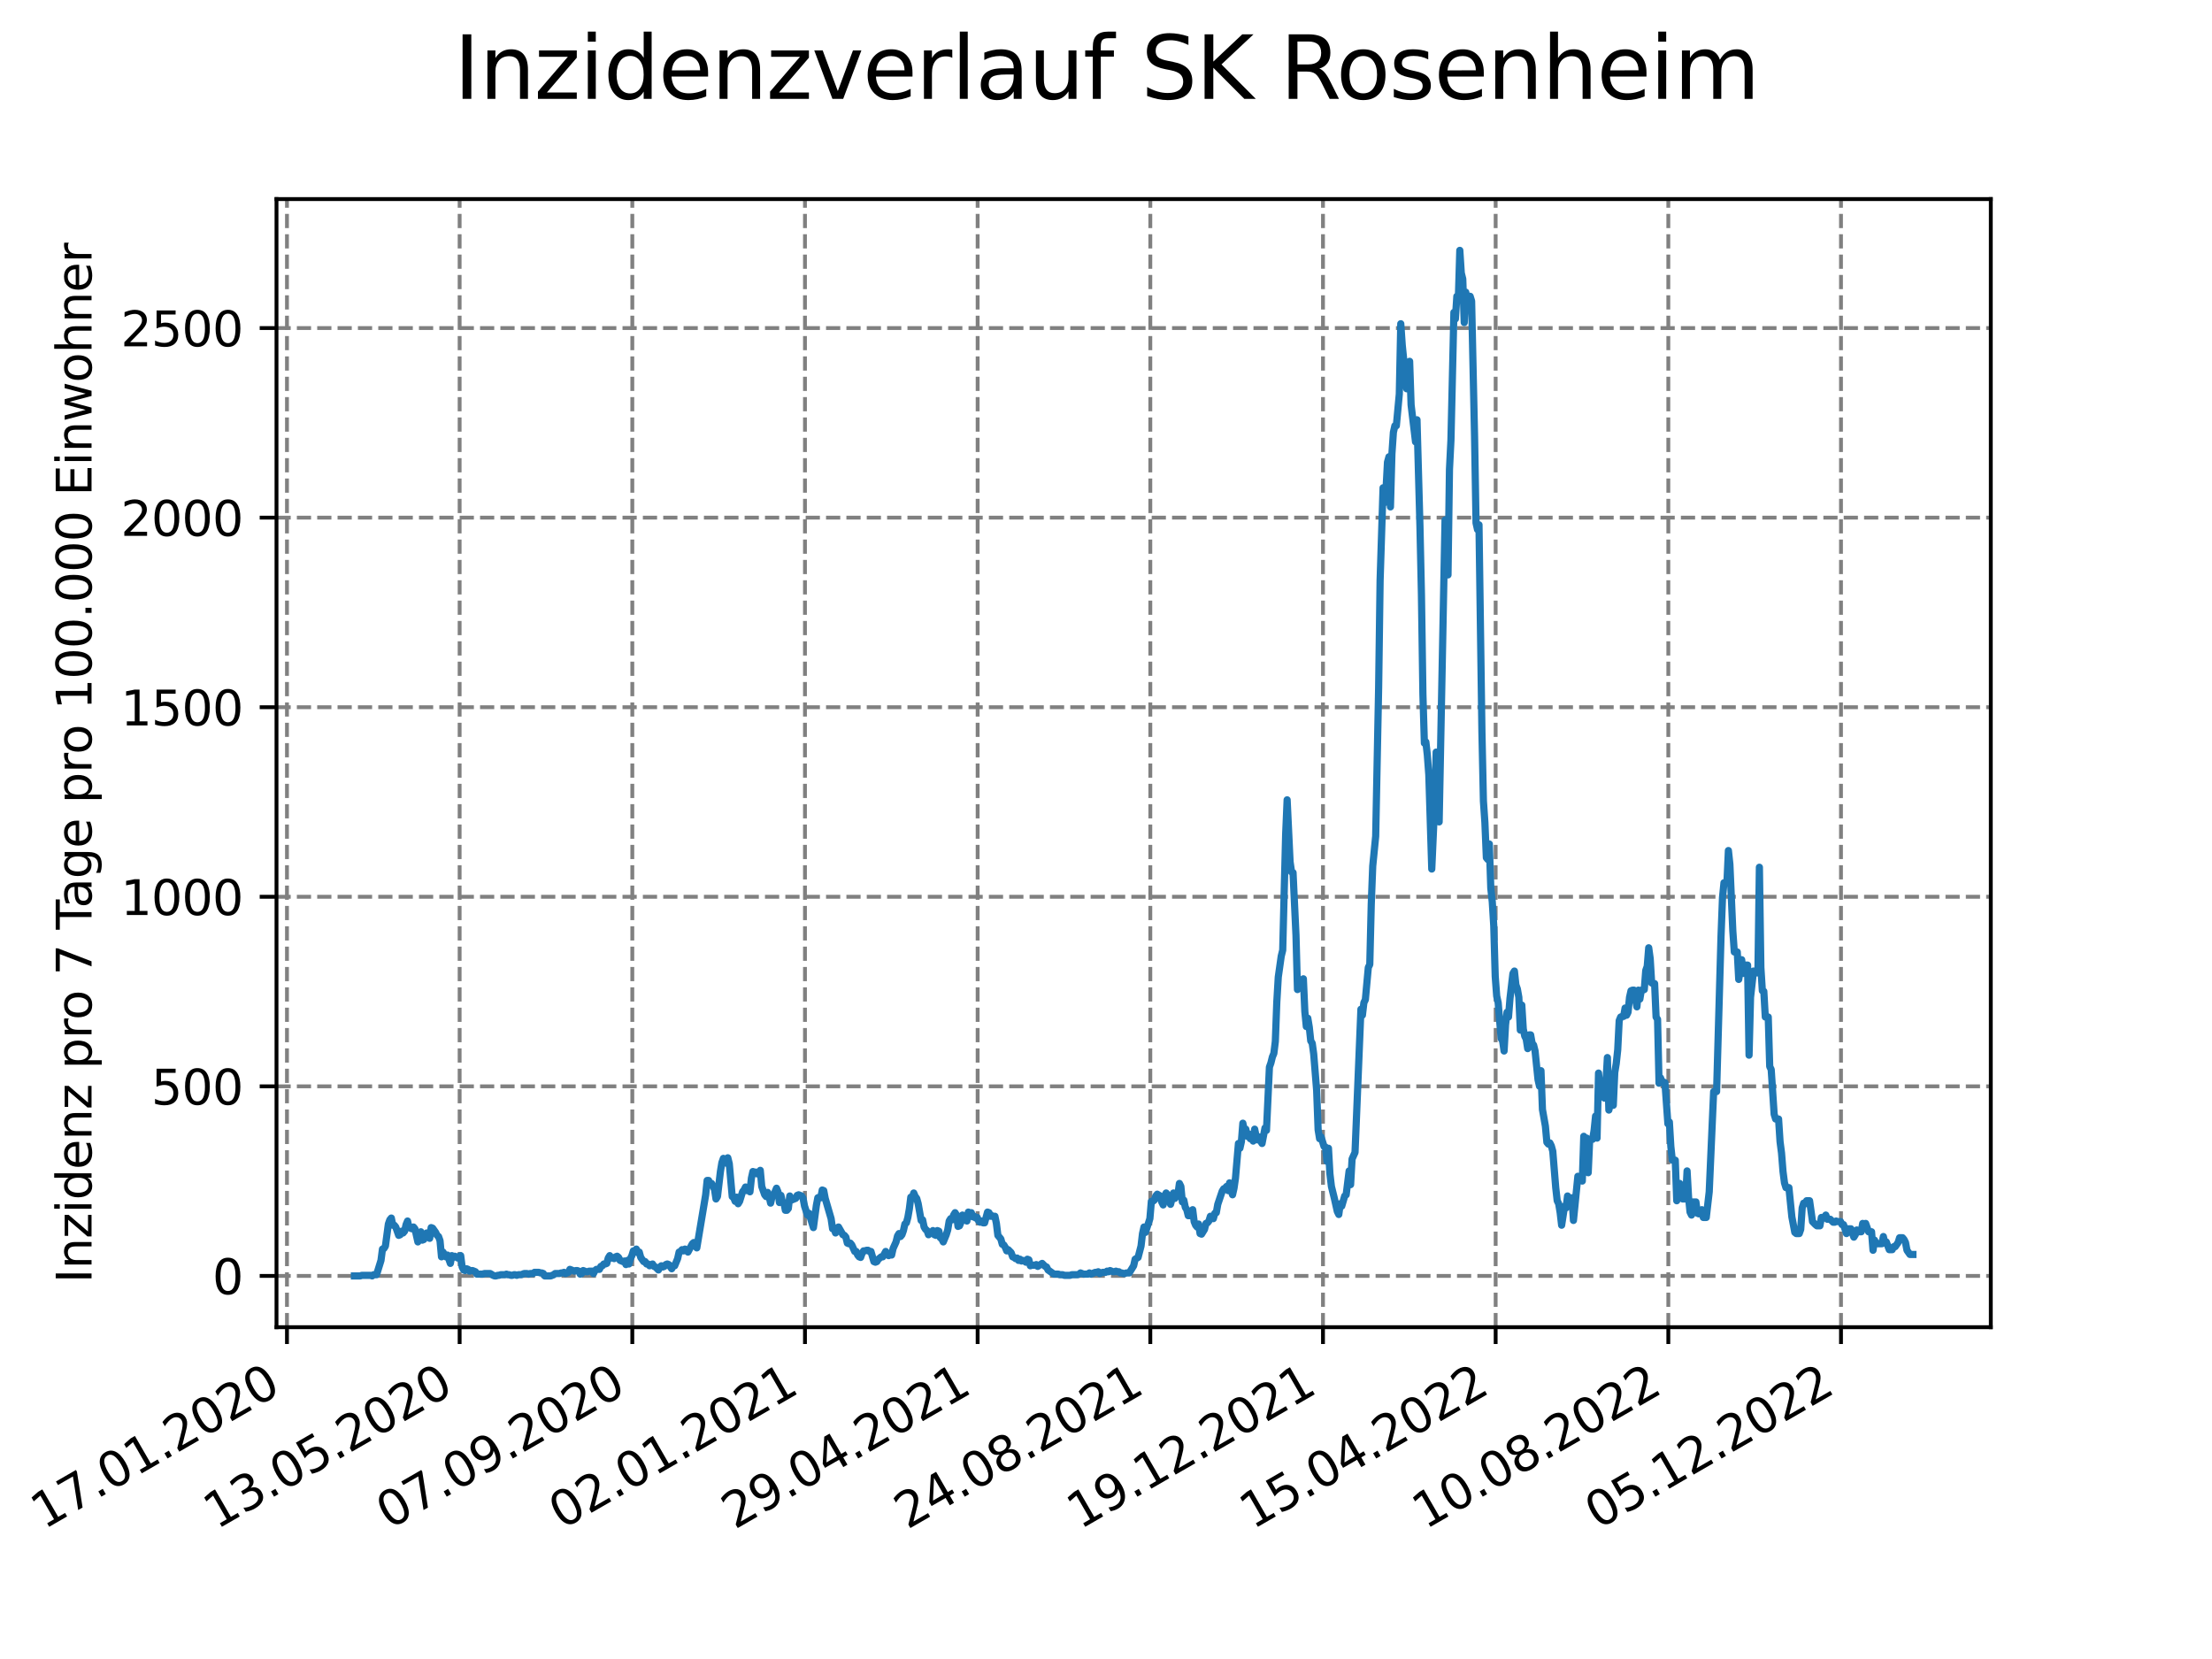 <?xml version="1.0" encoding="utf-8" standalone="no"?>
<!DOCTYPE svg PUBLIC "-//W3C//DTD SVG 1.1//EN"
  "http://www.w3.org/Graphics/SVG/1.1/DTD/svg11.dtd">
<svg xmlns:xlink="http://www.w3.org/1999/xlink" width="460.8pt" height="345.6pt" viewBox="0 0 460.8 345.6" xmlns="http://www.w3.org/2000/svg" version="1.1">
 <defs>
  <style type="text/css">*{stroke-linejoin: round; stroke-linecap: butt}</style>
 </defs>
 <g id="figure_1">
  <g id="patch_1">
   <path d="M 0 345.6 
L 460.8 345.6 
L 460.8 0 
L 0 0 
z
" style="fill: #ffffff"/>
  </g>
  <g id="axes_1">
   <g id="patch_2">
    <path d="M 57.6 276.48 
L 414.72 276.48 
L 414.72 41.472 
L 57.6 41.472 
z
" style="fill: #ffffff"/>
   </g>
   <g id="matplotlib.axis_1">
    <g id="xtick_1">
     <g id="line2d_1">
      <path d="M 59.78 276.48 
L 59.78 41.472 
" clip-path="url(#pe5051ae523)" style="fill: none; stroke-dasharray: 2.96,1.28; stroke-dashoffset: 0; stroke: #808080; stroke-width: 0.8"/>
     </g>
     <g id="line2d_2">
      <defs>
       <path id="m35d990f4e0" d="M 0 0 
L 0 3.5 
" style="stroke: #000000; stroke-width: 0.8"/>
      </defs>
      <g>
       <use xlink:href="#m35d990f4e0" x="59.78" y="276.48" style="stroke: #000000; stroke-width: 0.8"/>
      </g>
     </g>
     <g id="text_1">
      <!-- 17.01.2020 -->
      <g transform="translate(9.155 318.689) rotate(-30) scale(0.1 -0.1)">
       <defs>
        <path id="DejaVuSans-31" d="M 794 531 
L 1825 531 
L 1825 4091 
L 703 3866 
L 703 4441 
L 1819 4666 
L 2450 4666 
L 2450 531 
L 3481 531 
L 3481 0 
L 794 0 
L 794 531 
z
" transform="scale(0.016)"/>
        <path id="DejaVuSans-37" d="M 525 4666 
L 3525 4666 
L 3525 4397 
L 1831 0 
L 1172 0 
L 2766 4134 
L 525 4134 
L 525 4666 
z
" transform="scale(0.016)"/>
        <path id="DejaVuSans-2e" d="M 684 794 
L 1344 794 
L 1344 0 
L 684 0 
L 684 794 
z
" transform="scale(0.016)"/>
        <path id="DejaVuSans-30" d="M 2034 4250 
Q 1547 4250 1301 3770 
Q 1056 3291 1056 2328 
Q 1056 1369 1301 889 
Q 1547 409 2034 409 
Q 2525 409 2770 889 
Q 3016 1369 3016 2328 
Q 3016 3291 2770 3770 
Q 2525 4250 2034 4250 
z
M 2034 4750 
Q 2819 4750 3233 4129 
Q 3647 3509 3647 2328 
Q 3647 1150 3233 529 
Q 2819 -91 2034 -91 
Q 1250 -91 836 529 
Q 422 1150 422 2328 
Q 422 3509 836 4129 
Q 1250 4750 2034 4750 
z
" transform="scale(0.016)"/>
        <path id="DejaVuSans-32" d="M 1228 531 
L 3431 531 
L 3431 0 
L 469 0 
L 469 531 
Q 828 903 1448 1529 
Q 2069 2156 2228 2338 
Q 2531 2678 2651 2914 
Q 2772 3150 2772 3378 
Q 2772 3750 2511 3984 
Q 2250 4219 1831 4219 
Q 1534 4219 1204 4116 
Q 875 4013 500 3803 
L 500 4441 
Q 881 4594 1212 4672 
Q 1544 4750 1819 4750 
Q 2544 4750 2975 4387 
Q 3406 4025 3406 3419 
Q 3406 3131 3298 2873 
Q 3191 2616 2906 2266 
Q 2828 2175 2409 1742 
Q 1991 1309 1228 531 
z
" transform="scale(0.016)"/>
       </defs>
       <use xlink:href="#DejaVuSans-31"/>
       <use xlink:href="#DejaVuSans-37" x="63.623"/>
       <use xlink:href="#DejaVuSans-2e" x="127.246"/>
       <use xlink:href="#DejaVuSans-30" x="159.033"/>
       <use xlink:href="#DejaVuSans-31" x="222.656"/>
       <use xlink:href="#DejaVuSans-2e" x="286.279"/>
       <use xlink:href="#DejaVuSans-32" x="318.066"/>
       <use xlink:href="#DejaVuSans-30" x="381.689"/>
       <use xlink:href="#DejaVuSans-32" x="445.312"/>
       <use xlink:href="#DejaVuSans-30" x="508.936"/>
      </g>
     </g>
    </g>
    <g id="xtick_2">
     <g id="line2d_3">
      <path d="M 95.75 276.48 
L 95.75 41.472 
" clip-path="url(#pe5051ae523)" style="fill: none; stroke-dasharray: 2.96,1.28; stroke-dashoffset: 0; stroke: #808080; stroke-width: 0.8"/>
     </g>
     <g id="line2d_4">
      <g>
       <use xlink:href="#m35d990f4e0" x="95.75" y="276.48" style="stroke: #000000; stroke-width: 0.8"/>
      </g>
     </g>
     <g id="text_2">
      <!-- 13.05.2020 -->
      <g transform="translate(45.125 318.689) rotate(-30) scale(0.1 -0.1)">
       <defs>
        <path id="DejaVuSans-33" d="M 2597 2516 
Q 3050 2419 3304 2112 
Q 3559 1806 3559 1356 
Q 3559 666 3084 287 
Q 2609 -91 1734 -91 
Q 1441 -91 1130 -33 
Q 819 25 488 141 
L 488 750 
Q 750 597 1062 519 
Q 1375 441 1716 441 
Q 2309 441 2620 675 
Q 2931 909 2931 1356 
Q 2931 1769 2642 2001 
Q 2353 2234 1838 2234 
L 1294 2234 
L 1294 2753 
L 1863 2753 
Q 2328 2753 2575 2939 
Q 2822 3125 2822 3475 
Q 2822 3834 2567 4026 
Q 2313 4219 1838 4219 
Q 1578 4219 1281 4162 
Q 984 4106 628 3988 
L 628 4550 
Q 988 4650 1302 4700 
Q 1616 4750 1894 4750 
Q 2613 4750 3031 4423 
Q 3450 4097 3450 3541 
Q 3450 3153 3228 2886 
Q 3006 2619 2597 2516 
z
" transform="scale(0.016)"/>
        <path id="DejaVuSans-35" d="M 691 4666 
L 3169 4666 
L 3169 4134 
L 1269 4134 
L 1269 2991 
Q 1406 3038 1543 3061 
Q 1681 3084 1819 3084 
Q 2600 3084 3056 2656 
Q 3513 2228 3513 1497 
Q 3513 744 3044 326 
Q 2575 -91 1722 -91 
Q 1428 -91 1123 -41 
Q 819 9 494 109 
L 494 744 
Q 775 591 1075 516 
Q 1375 441 1709 441 
Q 2250 441 2565 725 
Q 2881 1009 2881 1497 
Q 2881 1984 2565 2268 
Q 2250 2553 1709 2553 
Q 1456 2553 1204 2497 
Q 953 2441 691 2322 
L 691 4666 
z
" transform="scale(0.016)"/>
       </defs>
       <use xlink:href="#DejaVuSans-31"/>
       <use xlink:href="#DejaVuSans-33" x="63.623"/>
       <use xlink:href="#DejaVuSans-2e" x="127.246"/>
       <use xlink:href="#DejaVuSans-30" x="159.033"/>
       <use xlink:href="#DejaVuSans-35" x="222.656"/>
       <use xlink:href="#DejaVuSans-2e" x="286.279"/>
       <use xlink:href="#DejaVuSans-32" x="318.066"/>
       <use xlink:href="#DejaVuSans-30" x="381.689"/>
       <use xlink:href="#DejaVuSans-32" x="445.312"/>
       <use xlink:href="#DejaVuSans-30" x="508.936"/>
      </g>
     </g>
    </g>
    <g id="xtick_3">
     <g id="line2d_5">
      <path d="M 131.721 276.48 
L 131.721 41.472 
" clip-path="url(#pe5051ae523)" style="fill: none; stroke-dasharray: 2.96,1.28; stroke-dashoffset: 0; stroke: #808080; stroke-width: 0.8"/>
     </g>
     <g id="line2d_6">
      <g>
       <use xlink:href="#m35d990f4e0" x="131.721" y="276.48" style="stroke: #000000; stroke-width: 0.8"/>
      </g>
     </g>
     <g id="text_3">
      <!-- 07.09.2020 -->
      <g transform="translate(81.096 318.689) rotate(-30) scale(0.1 -0.1)">
       <defs>
        <path id="DejaVuSans-39" d="M 703 97 
L 703 672 
Q 941 559 1184 500 
Q 1428 441 1663 441 
Q 2288 441 2617 861 
Q 2947 1281 2994 2138 
Q 2813 1869 2534 1725 
Q 2256 1581 1919 1581 
Q 1219 1581 811 2004 
Q 403 2428 403 3163 
Q 403 3881 828 4315 
Q 1253 4750 1959 4750 
Q 2769 4750 3195 4129 
Q 3622 3509 3622 2328 
Q 3622 1225 3098 567 
Q 2575 -91 1691 -91 
Q 1453 -91 1209 -44 
Q 966 3 703 97 
z
M 1959 2075 
Q 2384 2075 2632 2365 
Q 2881 2656 2881 3163 
Q 2881 3666 2632 3958 
Q 2384 4250 1959 4250 
Q 1534 4250 1286 3958 
Q 1038 3666 1038 3163 
Q 1038 2656 1286 2365 
Q 1534 2075 1959 2075 
z
" transform="scale(0.016)"/>
       </defs>
       <use xlink:href="#DejaVuSans-30"/>
       <use xlink:href="#DejaVuSans-37" x="63.623"/>
       <use xlink:href="#DejaVuSans-2e" x="127.246"/>
       <use xlink:href="#DejaVuSans-30" x="159.033"/>
       <use xlink:href="#DejaVuSans-39" x="222.656"/>
       <use xlink:href="#DejaVuSans-2e" x="286.279"/>
       <use xlink:href="#DejaVuSans-32" x="318.066"/>
       <use xlink:href="#DejaVuSans-30" x="381.689"/>
       <use xlink:href="#DejaVuSans-32" x="445.312"/>
       <use xlink:href="#DejaVuSans-30" x="508.936"/>
      </g>
     </g>
    </g>
    <g id="xtick_4">
     <g id="line2d_7">
      <path d="M 167.691 276.48 
L 167.691 41.472 
" clip-path="url(#pe5051ae523)" style="fill: none; stroke-dasharray: 2.96,1.28; stroke-dashoffset: 0; stroke: #808080; stroke-width: 0.8"/>
     </g>
     <g id="line2d_8">
      <g>
       <use xlink:href="#m35d990f4e0" x="167.691" y="276.48" style="stroke: #000000; stroke-width: 0.8"/>
      </g>
     </g>
     <g id="text_4">
      <!-- 02.01.2021 -->
      <g transform="translate(117.066 318.689) rotate(-30) scale(0.1 -0.1)">
       <use xlink:href="#DejaVuSans-30"/>
       <use xlink:href="#DejaVuSans-32" x="63.623"/>
       <use xlink:href="#DejaVuSans-2e" x="127.246"/>
       <use xlink:href="#DejaVuSans-30" x="159.033"/>
       <use xlink:href="#DejaVuSans-31" x="222.656"/>
       <use xlink:href="#DejaVuSans-2e" x="286.279"/>
       <use xlink:href="#DejaVuSans-32" x="318.066"/>
       <use xlink:href="#DejaVuSans-30" x="381.689"/>
       <use xlink:href="#DejaVuSans-32" x="445.312"/>
       <use xlink:href="#DejaVuSans-31" x="508.936"/>
      </g>
     </g>
    </g>
    <g id="xtick_5">
     <g id="line2d_9">
      <path d="M 203.661 276.48 
L 203.661 41.472 
" clip-path="url(#pe5051ae523)" style="fill: none; stroke-dasharray: 2.96,1.28; stroke-dashoffset: 0; stroke: #808080; stroke-width: 0.8"/>
     </g>
     <g id="line2d_10">
      <g>
       <use xlink:href="#m35d990f4e0" x="203.661" y="276.48" style="stroke: #000000; stroke-width: 0.8"/>
      </g>
     </g>
     <g id="text_5">
      <!-- 29.04.2021 -->
      <g transform="translate(153.036 318.689) rotate(-30) scale(0.1 -0.1)">
       <defs>
        <path id="DejaVuSans-34" d="M 2419 4116 
L 825 1625 
L 2419 1625 
L 2419 4116 
z
M 2253 4666 
L 3047 4666 
L 3047 1625 
L 3713 1625 
L 3713 1100 
L 3047 1100 
L 3047 0 
L 2419 0 
L 2419 1100 
L 313 1100 
L 313 1709 
L 2253 4666 
z
" transform="scale(0.016)"/>
       </defs>
       <use xlink:href="#DejaVuSans-32"/>
       <use xlink:href="#DejaVuSans-39" x="63.623"/>
       <use xlink:href="#DejaVuSans-2e" x="127.246"/>
       <use xlink:href="#DejaVuSans-30" x="159.033"/>
       <use xlink:href="#DejaVuSans-34" x="222.656"/>
       <use xlink:href="#DejaVuSans-2e" x="286.279"/>
       <use xlink:href="#DejaVuSans-32" x="318.066"/>
       <use xlink:href="#DejaVuSans-30" x="381.689"/>
       <use xlink:href="#DejaVuSans-32" x="445.312"/>
       <use xlink:href="#DejaVuSans-31" x="508.936"/>
      </g>
     </g>
    </g>
    <g id="xtick_6">
     <g id="line2d_11">
      <path d="M 239.631 276.48 
L 239.631 41.472 
" clip-path="url(#pe5051ae523)" style="fill: none; stroke-dasharray: 2.96,1.28; stroke-dashoffset: 0; stroke: #808080; stroke-width: 0.8"/>
     </g>
     <g id="line2d_12">
      <g>
       <use xlink:href="#m35d990f4e0" x="239.631" y="276.48" style="stroke: #000000; stroke-width: 0.8"/>
      </g>
     </g>
     <g id="text_6">
      <!-- 24.08.2021 -->
      <g transform="translate(189.006 318.689) rotate(-30) scale(0.1 -0.1)">
       <defs>
        <path id="DejaVuSans-38" d="M 2034 2216 
Q 1584 2216 1326 1975 
Q 1069 1734 1069 1313 
Q 1069 891 1326 650 
Q 1584 409 2034 409 
Q 2484 409 2743 651 
Q 3003 894 3003 1313 
Q 3003 1734 2745 1975 
Q 2488 2216 2034 2216 
z
M 1403 2484 
Q 997 2584 770 2862 
Q 544 3141 544 3541 
Q 544 4100 942 4425 
Q 1341 4750 2034 4750 
Q 2731 4750 3128 4425 
Q 3525 4100 3525 3541 
Q 3525 3141 3298 2862 
Q 3072 2584 2669 2484 
Q 3125 2378 3379 2068 
Q 3634 1759 3634 1313 
Q 3634 634 3220 271 
Q 2806 -91 2034 -91 
Q 1263 -91 848 271 
Q 434 634 434 1313 
Q 434 1759 690 2068 
Q 947 2378 1403 2484 
z
M 1172 3481 
Q 1172 3119 1398 2916 
Q 1625 2713 2034 2713 
Q 2441 2713 2670 2916 
Q 2900 3119 2900 3481 
Q 2900 3844 2670 4047 
Q 2441 4250 2034 4250 
Q 1625 4250 1398 4047 
Q 1172 3844 1172 3481 
z
" transform="scale(0.016)"/>
       </defs>
       <use xlink:href="#DejaVuSans-32"/>
       <use xlink:href="#DejaVuSans-34" x="63.623"/>
       <use xlink:href="#DejaVuSans-2e" x="127.246"/>
       <use xlink:href="#DejaVuSans-30" x="159.033"/>
       <use xlink:href="#DejaVuSans-38" x="222.656"/>
       <use xlink:href="#DejaVuSans-2e" x="286.279"/>
       <use xlink:href="#DejaVuSans-32" x="318.066"/>
       <use xlink:href="#DejaVuSans-30" x="381.689"/>
       <use xlink:href="#DejaVuSans-32" x="445.312"/>
       <use xlink:href="#DejaVuSans-31" x="508.936"/>
      </g>
     </g>
    </g>
    <g id="xtick_7">
     <g id="line2d_13">
      <path d="M 275.602 276.48 
L 275.602 41.472 
" clip-path="url(#pe5051ae523)" style="fill: none; stroke-dasharray: 2.96,1.28; stroke-dashoffset: 0; stroke: #808080; stroke-width: 0.8"/>
     </g>
     <g id="line2d_14">
      <g>
       <use xlink:href="#m35d990f4e0" x="275.602" y="276.48" style="stroke: #000000; stroke-width: 0.8"/>
      </g>
     </g>
     <g id="text_7">
      <!-- 19.12.2021 -->
      <g transform="translate(224.977 318.689) rotate(-30) scale(0.1 -0.1)">
       <use xlink:href="#DejaVuSans-31"/>
       <use xlink:href="#DejaVuSans-39" x="63.623"/>
       <use xlink:href="#DejaVuSans-2e" x="127.246"/>
       <use xlink:href="#DejaVuSans-31" x="159.033"/>
       <use xlink:href="#DejaVuSans-32" x="222.656"/>
       <use xlink:href="#DejaVuSans-2e" x="286.279"/>
       <use xlink:href="#DejaVuSans-32" x="318.066"/>
       <use xlink:href="#DejaVuSans-30" x="381.689"/>
       <use xlink:href="#DejaVuSans-32" x="445.312"/>
       <use xlink:href="#DejaVuSans-31" x="508.936"/>
      </g>
     </g>
    </g>
    <g id="xtick_8">
     <g id="line2d_15">
      <path d="M 311.572 276.48 
L 311.572 41.472 
" clip-path="url(#pe5051ae523)" style="fill: none; stroke-dasharray: 2.96,1.28; stroke-dashoffset: 0; stroke: #808080; stroke-width: 0.8"/>
     </g>
     <g id="line2d_16">
      <g>
       <use xlink:href="#m35d990f4e0" x="311.572" y="276.48" style="stroke: #000000; stroke-width: 0.8"/>
      </g>
     </g>
     <g id="text_8">
      <!-- 15.04.2022 -->
      <g transform="translate(260.947 318.689) rotate(-30) scale(0.1 -0.1)">
       <use xlink:href="#DejaVuSans-31"/>
       <use xlink:href="#DejaVuSans-35" x="63.623"/>
       <use xlink:href="#DejaVuSans-2e" x="127.246"/>
       <use xlink:href="#DejaVuSans-30" x="159.033"/>
       <use xlink:href="#DejaVuSans-34" x="222.656"/>
       <use xlink:href="#DejaVuSans-2e" x="286.279"/>
       <use xlink:href="#DejaVuSans-32" x="318.066"/>
       <use xlink:href="#DejaVuSans-30" x="381.689"/>
       <use xlink:href="#DejaVuSans-32" x="445.312"/>
       <use xlink:href="#DejaVuSans-32" x="508.936"/>
      </g>
     </g>
    </g>
    <g id="xtick_9">
     <g id="line2d_17">
      <path d="M 347.542 276.48 
L 347.542 41.472 
" clip-path="url(#pe5051ae523)" style="fill: none; stroke-dasharray: 2.96,1.28; stroke-dashoffset: 0; stroke: #808080; stroke-width: 0.8"/>
     </g>
     <g id="line2d_18">
      <g>
       <use xlink:href="#m35d990f4e0" x="347.542" y="276.48" style="stroke: #000000; stroke-width: 0.8"/>
      </g>
     </g>
     <g id="text_9">
      <!-- 10.08.2022 -->
      <g transform="translate(296.917 318.689) rotate(-30) scale(0.1 -0.1)">
       <use xlink:href="#DejaVuSans-31"/>
       <use xlink:href="#DejaVuSans-30" x="63.623"/>
       <use xlink:href="#DejaVuSans-2e" x="127.246"/>
       <use xlink:href="#DejaVuSans-30" x="159.033"/>
       <use xlink:href="#DejaVuSans-38" x="222.656"/>
       <use xlink:href="#DejaVuSans-2e" x="286.279"/>
       <use xlink:href="#DejaVuSans-32" x="318.066"/>
       <use xlink:href="#DejaVuSans-30" x="381.689"/>
       <use xlink:href="#DejaVuSans-32" x="445.312"/>
       <use xlink:href="#DejaVuSans-32" x="508.936"/>
      </g>
     </g>
    </g>
    <g id="xtick_10">
     <g id="line2d_19">
      <path d="M 383.512 276.48 
L 383.512 41.472 
" clip-path="url(#pe5051ae523)" style="fill: none; stroke-dasharray: 2.96,1.28; stroke-dashoffset: 0; stroke: #808080; stroke-width: 0.8"/>
     </g>
     <g id="line2d_20">
      <g>
       <use xlink:href="#m35d990f4e0" x="383.512" y="276.48" style="stroke: #000000; stroke-width: 0.8"/>
      </g>
     </g>
     <g id="text_10">
      <!-- 05.12.2022 -->
      <g transform="translate(332.887 318.689) rotate(-30) scale(0.1 -0.1)">
       <use xlink:href="#DejaVuSans-30"/>
       <use xlink:href="#DejaVuSans-35" x="63.623"/>
       <use xlink:href="#DejaVuSans-2e" x="127.246"/>
       <use xlink:href="#DejaVuSans-31" x="159.033"/>
       <use xlink:href="#DejaVuSans-32" x="222.656"/>
       <use xlink:href="#DejaVuSans-2e" x="286.279"/>
       <use xlink:href="#DejaVuSans-32" x="318.066"/>
       <use xlink:href="#DejaVuSans-30" x="381.689"/>
       <use xlink:href="#DejaVuSans-32" x="445.312"/>
       <use xlink:href="#DejaVuSans-32" x="508.936"/>
      </g>
     </g>
    </g>
   </g>
   <g id="matplotlib.axis_2">
    <g id="ytick_1">
     <g id="line2d_21">
      <path d="M 57.6 265.798 
L 414.72 265.798 
" clip-path="url(#pe5051ae523)" style="fill: none; stroke-dasharray: 2.96,1.28; stroke-dashoffset: 0; stroke: #808080; stroke-width: 0.8"/>
     </g>
     <g id="line2d_22">
      <defs>
       <path id="m67fc96d52e" d="M 0 0 
L -3.5 0 
" style="stroke: #000000; stroke-width: 0.8"/>
      </defs>
      <g>
       <use xlink:href="#m67fc96d52e" x="57.6" y="265.798" style="stroke: #000000; stroke-width: 0.8"/>
      </g>
     </g>
     <g id="text_11">
      <!-- 0 -->
      <g transform="translate(44.237 269.597) scale(0.1 -0.1)">
       <use xlink:href="#DejaVuSans-30"/>
      </g>
     </g>
    </g>
    <g id="ytick_2">
     <g id="line2d_23">
      <path d="M 57.6 226.306 
L 414.72 226.306 
" clip-path="url(#pe5051ae523)" style="fill: none; stroke-dasharray: 2.96,1.28; stroke-dashoffset: 0; stroke: #808080; stroke-width: 0.8"/>
     </g>
     <g id="line2d_24">
      <g>
       <use xlink:href="#m67fc96d52e" x="57.6" y="226.306" style="stroke: #000000; stroke-width: 0.8"/>
      </g>
     </g>
     <g id="text_12">
      <!-- 500 -->
      <g transform="translate(31.512 230.105) scale(0.1 -0.1)">
       <use xlink:href="#DejaVuSans-35"/>
       <use xlink:href="#DejaVuSans-30" x="63.623"/>
       <use xlink:href="#DejaVuSans-30" x="127.246"/>
      </g>
     </g>
    </g>
    <g id="ytick_3">
     <g id="line2d_25">
      <path d="M 57.6 186.814 
L 414.72 186.814 
" clip-path="url(#pe5051ae523)" style="fill: none; stroke-dasharray: 2.96,1.28; stroke-dashoffset: 0; stroke: #808080; stroke-width: 0.8"/>
     </g>
     <g id="line2d_26">
      <g>
       <use xlink:href="#m67fc96d52e" x="57.6" y="186.814" style="stroke: #000000; stroke-width: 0.8"/>
      </g>
     </g>
     <g id="text_13">
      <!-- 1000 -->
      <g transform="translate(25.15 190.614) scale(0.1 -0.1)">
       <use xlink:href="#DejaVuSans-31"/>
       <use xlink:href="#DejaVuSans-30" x="63.623"/>
       <use xlink:href="#DejaVuSans-30" x="127.246"/>
       <use xlink:href="#DejaVuSans-30" x="190.869"/>
      </g>
     </g>
    </g>
    <g id="ytick_4">
     <g id="line2d_27">
      <path d="M 57.6 147.323 
L 414.72 147.323 
" clip-path="url(#pe5051ae523)" style="fill: none; stroke-dasharray: 2.96,1.28; stroke-dashoffset: 0; stroke: #808080; stroke-width: 0.8"/>
     </g>
     <g id="line2d_28">
      <g>
       <use xlink:href="#m67fc96d52e" x="57.6" y="147.323" style="stroke: #000000; stroke-width: 0.8"/>
      </g>
     </g>
     <g id="text_14">
      <!-- 1500 -->
      <g transform="translate(25.15 151.122) scale(0.1 -0.1)">
       <use xlink:href="#DejaVuSans-31"/>
       <use xlink:href="#DejaVuSans-35" x="63.623"/>
       <use xlink:href="#DejaVuSans-30" x="127.246"/>
       <use xlink:href="#DejaVuSans-30" x="190.869"/>
      </g>
     </g>
    </g>
    <g id="ytick_5">
     <g id="line2d_29">
      <path d="M 57.6 107.831 
L 414.72 107.831 
" clip-path="url(#pe5051ae523)" style="fill: none; stroke-dasharray: 2.96,1.28; stroke-dashoffset: 0; stroke: #808080; stroke-width: 0.8"/>
     </g>
     <g id="line2d_30">
      <g>
       <use xlink:href="#m67fc96d52e" x="57.6" y="107.831" style="stroke: #000000; stroke-width: 0.8"/>
      </g>
     </g>
     <g id="text_15">
      <!-- 2000 -->
      <g transform="translate(25.15 111.63) scale(0.1 -0.1)">
       <use xlink:href="#DejaVuSans-32"/>
       <use xlink:href="#DejaVuSans-30" x="63.623"/>
       <use xlink:href="#DejaVuSans-30" x="127.246"/>
       <use xlink:href="#DejaVuSans-30" x="190.869"/>
      </g>
     </g>
    </g>
    <g id="ytick_6">
     <g id="line2d_31">
      <path d="M 57.6 68.339 
L 414.72 68.339 
" clip-path="url(#pe5051ae523)" style="fill: none; stroke-dasharray: 2.96,1.28; stroke-dashoffset: 0; stroke: #808080; stroke-width: 0.8"/>
     </g>
     <g id="line2d_32">
      <g>
       <use xlink:href="#m67fc96d52e" x="57.6" y="68.339" style="stroke: #000000; stroke-width: 0.8"/>
      </g>
     </g>
     <g id="text_16">
      <!-- 2500 -->
      <g transform="translate(25.15 72.138) scale(0.1 -0.1)">
       <use xlink:href="#DejaVuSans-32"/>
       <use xlink:href="#DejaVuSans-35" x="63.623"/>
       <use xlink:href="#DejaVuSans-30" x="127.246"/>
       <use xlink:href="#DejaVuSans-30" x="190.869"/>
      </g>
     </g>
    </g>
    <g id="text_17">
     <!-- Inzidenz pro 7 Tage pro 100.000 Einwohner -->
     <g transform="translate(19.07 267.301) rotate(-90) scale(0.1 -0.1)">
      <defs>
       <path id="DejaVuSans-49" d="M 628 4666 
L 1259 4666 
L 1259 0 
L 628 0 
L 628 4666 
z
" transform="scale(0.016)"/>
       <path id="DejaVuSans-6e" d="M 3513 2113 
L 3513 0 
L 2938 0 
L 2938 2094 
Q 2938 2591 2744 2837 
Q 2550 3084 2163 3084 
Q 1697 3084 1428 2787 
Q 1159 2491 1159 1978 
L 1159 0 
L 581 0 
L 581 3500 
L 1159 3500 
L 1159 2956 
Q 1366 3272 1645 3428 
Q 1925 3584 2291 3584 
Q 2894 3584 3203 3211 
Q 3513 2838 3513 2113 
z
" transform="scale(0.016)"/>
       <path id="DejaVuSans-7a" d="M 353 3500 
L 3084 3500 
L 3084 2975 
L 922 459 
L 3084 459 
L 3084 0 
L 275 0 
L 275 525 
L 2438 3041 
L 353 3041 
L 353 3500 
z
" transform="scale(0.016)"/>
       <path id="DejaVuSans-69" d="M 603 3500 
L 1178 3500 
L 1178 0 
L 603 0 
L 603 3500 
z
M 603 4863 
L 1178 4863 
L 1178 4134 
L 603 4134 
L 603 4863 
z
" transform="scale(0.016)"/>
       <path id="DejaVuSans-64" d="M 2906 2969 
L 2906 4863 
L 3481 4863 
L 3481 0 
L 2906 0 
L 2906 525 
Q 2725 213 2448 61 
Q 2172 -91 1784 -91 
Q 1150 -91 751 415 
Q 353 922 353 1747 
Q 353 2572 751 3078 
Q 1150 3584 1784 3584 
Q 2172 3584 2448 3432 
Q 2725 3281 2906 2969 
z
M 947 1747 
Q 947 1113 1208 752 
Q 1469 391 1925 391 
Q 2381 391 2643 752 
Q 2906 1113 2906 1747 
Q 2906 2381 2643 2742 
Q 2381 3103 1925 3103 
Q 1469 3103 1208 2742 
Q 947 2381 947 1747 
z
" transform="scale(0.016)"/>
       <path id="DejaVuSans-65" d="M 3597 1894 
L 3597 1613 
L 953 1613 
Q 991 1019 1311 708 
Q 1631 397 2203 397 
Q 2534 397 2845 478 
Q 3156 559 3463 722 
L 3463 178 
Q 3153 47 2828 -22 
Q 2503 -91 2169 -91 
Q 1331 -91 842 396 
Q 353 884 353 1716 
Q 353 2575 817 3079 
Q 1281 3584 2069 3584 
Q 2775 3584 3186 3129 
Q 3597 2675 3597 1894 
z
M 3022 2063 
Q 3016 2534 2758 2815 
Q 2500 3097 2075 3097 
Q 1594 3097 1305 2825 
Q 1016 2553 972 2059 
L 3022 2063 
z
" transform="scale(0.016)"/>
       <path id="DejaVuSans-20" transform="scale(0.016)"/>
       <path id="DejaVuSans-70" d="M 1159 525 
L 1159 -1331 
L 581 -1331 
L 581 3500 
L 1159 3500 
L 1159 2969 
Q 1341 3281 1617 3432 
Q 1894 3584 2278 3584 
Q 2916 3584 3314 3078 
Q 3713 2572 3713 1747 
Q 3713 922 3314 415 
Q 2916 -91 2278 -91 
Q 1894 -91 1617 61 
Q 1341 213 1159 525 
z
M 3116 1747 
Q 3116 2381 2855 2742 
Q 2594 3103 2138 3103 
Q 1681 3103 1420 2742 
Q 1159 2381 1159 1747 
Q 1159 1113 1420 752 
Q 1681 391 2138 391 
Q 2594 391 2855 752 
Q 3116 1113 3116 1747 
z
" transform="scale(0.016)"/>
       <path id="DejaVuSans-72" d="M 2631 2963 
Q 2534 3019 2420 3045 
Q 2306 3072 2169 3072 
Q 1681 3072 1420 2755 
Q 1159 2438 1159 1844 
L 1159 0 
L 581 0 
L 581 3500 
L 1159 3500 
L 1159 2956 
Q 1341 3275 1631 3429 
Q 1922 3584 2338 3584 
Q 2397 3584 2469 3576 
Q 2541 3569 2628 3553 
L 2631 2963 
z
" transform="scale(0.016)"/>
       <path id="DejaVuSans-6f" d="M 1959 3097 
Q 1497 3097 1228 2736 
Q 959 2375 959 1747 
Q 959 1119 1226 758 
Q 1494 397 1959 397 
Q 2419 397 2687 759 
Q 2956 1122 2956 1747 
Q 2956 2369 2687 2733 
Q 2419 3097 1959 3097 
z
M 1959 3584 
Q 2709 3584 3137 3096 
Q 3566 2609 3566 1747 
Q 3566 888 3137 398 
Q 2709 -91 1959 -91 
Q 1206 -91 779 398 
Q 353 888 353 1747 
Q 353 2609 779 3096 
Q 1206 3584 1959 3584 
z
" transform="scale(0.016)"/>
       <path id="DejaVuSans-54" d="M -19 4666 
L 3928 4666 
L 3928 4134 
L 2272 4134 
L 2272 0 
L 1638 0 
L 1638 4134 
L -19 4134 
L -19 4666 
z
" transform="scale(0.016)"/>
       <path id="DejaVuSans-61" d="M 2194 1759 
Q 1497 1759 1228 1600 
Q 959 1441 959 1056 
Q 959 750 1161 570 
Q 1363 391 1709 391 
Q 2188 391 2477 730 
Q 2766 1069 2766 1631 
L 2766 1759 
L 2194 1759 
z
M 3341 1997 
L 3341 0 
L 2766 0 
L 2766 531 
Q 2569 213 2275 61 
Q 1981 -91 1556 -91 
Q 1019 -91 701 211 
Q 384 513 384 1019 
Q 384 1609 779 1909 
Q 1175 2209 1959 2209 
L 2766 2209 
L 2766 2266 
Q 2766 2663 2505 2880 
Q 2244 3097 1772 3097 
Q 1472 3097 1187 3025 
Q 903 2953 641 2809 
L 641 3341 
Q 956 3463 1253 3523 
Q 1550 3584 1831 3584 
Q 2591 3584 2966 3190 
Q 3341 2797 3341 1997 
z
" transform="scale(0.016)"/>
       <path id="DejaVuSans-67" d="M 2906 1791 
Q 2906 2416 2648 2759 
Q 2391 3103 1925 3103 
Q 1463 3103 1205 2759 
Q 947 2416 947 1791 
Q 947 1169 1205 825 
Q 1463 481 1925 481 
Q 2391 481 2648 825 
Q 2906 1169 2906 1791 
z
M 3481 434 
Q 3481 -459 3084 -895 
Q 2688 -1331 1869 -1331 
Q 1566 -1331 1297 -1286 
Q 1028 -1241 775 -1147 
L 775 -588 
Q 1028 -725 1275 -790 
Q 1522 -856 1778 -856 
Q 2344 -856 2625 -561 
Q 2906 -266 2906 331 
L 2906 616 
Q 2728 306 2450 153 
Q 2172 0 1784 0 
Q 1141 0 747 490 
Q 353 981 353 1791 
Q 353 2603 747 3093 
Q 1141 3584 1784 3584 
Q 2172 3584 2450 3431 
Q 2728 3278 2906 2969 
L 2906 3500 
L 3481 3500 
L 3481 434 
z
" transform="scale(0.016)"/>
       <path id="DejaVuSans-45" d="M 628 4666 
L 3578 4666 
L 3578 4134 
L 1259 4134 
L 1259 2753 
L 3481 2753 
L 3481 2222 
L 1259 2222 
L 1259 531 
L 3634 531 
L 3634 0 
L 628 0 
L 628 4666 
z
" transform="scale(0.016)"/>
       <path id="DejaVuSans-77" d="M 269 3500 
L 844 3500 
L 1563 769 
L 2278 3500 
L 2956 3500 
L 3675 769 
L 4391 3500 
L 4966 3500 
L 4050 0 
L 3372 0 
L 2619 2869 
L 1863 0 
L 1184 0 
L 269 3500 
z
" transform="scale(0.016)"/>
       <path id="DejaVuSans-68" d="M 3513 2113 
L 3513 0 
L 2938 0 
L 2938 2094 
Q 2938 2591 2744 2837 
Q 2550 3084 2163 3084 
Q 1697 3084 1428 2787 
Q 1159 2491 1159 1978 
L 1159 0 
L 581 0 
L 581 4863 
L 1159 4863 
L 1159 2956 
Q 1366 3272 1645 3428 
Q 1925 3584 2291 3584 
Q 2894 3584 3203 3211 
Q 3513 2838 3513 2113 
z
" transform="scale(0.016)"/>
      </defs>
      <use xlink:href="#DejaVuSans-49"/>
      <use xlink:href="#DejaVuSans-6e" x="29.492"/>
      <use xlink:href="#DejaVuSans-7a" x="92.871"/>
      <use xlink:href="#DejaVuSans-69" x="145.361"/>
      <use xlink:href="#DejaVuSans-64" x="173.145"/>
      <use xlink:href="#DejaVuSans-65" x="236.621"/>
      <use xlink:href="#DejaVuSans-6e" x="298.145"/>
      <use xlink:href="#DejaVuSans-7a" x="361.523"/>
      <use xlink:href="#DejaVuSans-20" x="414.014"/>
      <use xlink:href="#DejaVuSans-70" x="445.801"/>
      <use xlink:href="#DejaVuSans-72" x="509.277"/>
      <use xlink:href="#DejaVuSans-6f" x="548.141"/>
      <use xlink:href="#DejaVuSans-20" x="609.322"/>
      <use xlink:href="#DejaVuSans-37" x="641.109"/>
      <use xlink:href="#DejaVuSans-20" x="704.732"/>
      <use xlink:href="#DejaVuSans-54" x="736.52"/>
      <use xlink:href="#DejaVuSans-61" x="781.104"/>
      <use xlink:href="#DejaVuSans-67" x="842.383"/>
      <use xlink:href="#DejaVuSans-65" x="905.859"/>
      <use xlink:href="#DejaVuSans-20" x="967.383"/>
      <use xlink:href="#DejaVuSans-70" x="999.17"/>
      <use xlink:href="#DejaVuSans-72" x="1062.646"/>
      <use xlink:href="#DejaVuSans-6f" x="1101.51"/>
      <use xlink:href="#DejaVuSans-20" x="1162.691"/>
      <use xlink:href="#DejaVuSans-31" x="1194.479"/>
      <use xlink:href="#DejaVuSans-30" x="1258.102"/>
      <use xlink:href="#DejaVuSans-30" x="1321.725"/>
      <use xlink:href="#DejaVuSans-2e" x="1385.348"/>
      <use xlink:href="#DejaVuSans-30" x="1417.135"/>
      <use xlink:href="#DejaVuSans-30" x="1480.758"/>
      <use xlink:href="#DejaVuSans-30" x="1544.381"/>
      <use xlink:href="#DejaVuSans-20" x="1608.004"/>
      <use xlink:href="#DejaVuSans-45" x="1639.791"/>
      <use xlink:href="#DejaVuSans-69" x="1702.975"/>
      <use xlink:href="#DejaVuSans-6e" x="1730.758"/>
      <use xlink:href="#DejaVuSans-77" x="1794.137"/>
      <use xlink:href="#DejaVuSans-6f" x="1875.924"/>
      <use xlink:href="#DejaVuSans-68" x="1937.105"/>
      <use xlink:href="#DejaVuSans-6e" x="2000.484"/>
      <use xlink:href="#DejaVuSans-65" x="2063.863"/>
      <use xlink:href="#DejaVuSans-72" x="2125.387"/>
     </g>
    </g>
   </g>
   <g id="line2d_33">
    <path d="M 73.833 265.798 
L 75.062 265.798 
L 75.37 265.674 
L 77.215 265.674 
L 77.522 265.798 
L 77.829 265.549 
L 78.444 265.549 
L 79.367 262.566 
L 79.674 260.205 
L 79.981 260.081 
L 80.289 259.584 
L 80.904 254.985 
L 81.211 254.115 
L 81.519 253.742 
L 81.826 255.234 
L 82.134 255.234 
L 82.441 255.607 
L 83.056 257.347 
L 83.363 257.222 
L 83.671 256.477 
L 83.978 256.849 
L 84.286 256.477 
L 84.593 255.109 
L 84.9 254.364 
L 85.208 255.731 
L 85.823 255.979 
L 86.13 255.607 
L 86.438 255.979 
L 87.053 258.714 
L 87.36 256.849 
L 87.667 256.601 
L 87.975 258.341 
L 88.282 258.217 
L 88.897 256.849 
L 89.205 256.974 
L 89.512 257.968 
L 89.82 255.731 
L 90.127 255.855 
L 90.742 256.725 
L 91.049 257.347 
L 91.357 257.595 
L 91.664 258.465 
L 91.972 261.821 
L 92.279 260.826 
L 92.894 261.821 
L 93.201 261.448 
L 93.816 263.188 
L 94.124 261.572 
L 94.431 261.945 
L 94.739 261.696 
L 95.046 261.821 
L 95.353 262.069 
L 95.661 261.696 
L 95.968 261.572 
L 96.276 263.934 
L 96.583 264.555 
L 96.891 264.679 
L 97.198 264.306 
L 97.505 264.431 
L 97.813 264.804 
L 98.12 264.679 
L 98.428 264.679 
L 99.043 264.928 
L 99.35 265.425 
L 100.58 265.425 
L 100.887 265.301 
L 102.117 265.301 
L 102.732 265.674 
L 103.039 265.798 
L 103.347 265.798 
L 103.654 265.674 
L 103.962 265.674 
L 104.269 265.549 
L 105.191 265.549 
L 105.499 265.425 
L 105.806 265.549 
L 106.114 265.549 
L 106.421 265.674 
L 106.729 265.674 
L 107.036 265.549 
L 107.343 265.549 
L 107.651 265.674 
L 107.958 265.549 
L 108.573 265.549 
L 109.188 265.301 
L 109.803 265.301 
L 110.11 265.425 
L 110.418 265.301 
L 111.033 265.301 
L 111.34 265.052 
L 112.262 265.052 
L 112.57 265.176 
L 112.877 265.176 
L 113.185 265.301 
L 113.492 265.798 
L 114.722 265.798 
L 115.337 265.549 
L 115.644 265.301 
L 116.567 265.301 
L 116.874 265.176 
L 117.181 265.176 
L 117.489 265.052 
L 117.796 265.301 
L 118.411 265.052 
L 118.719 264.431 
L 119.641 264.804 
L 119.948 264.679 
L 120.256 264.679 
L 120.563 264.804 
L 120.871 265.425 
L 121.178 265.301 
L 121.486 264.679 
L 122.1 264.928 
L 122.408 264.928 
L 122.715 264.804 
L 123.33 264.804 
L 123.638 265.301 
L 123.945 264.679 
L 124.253 264.431 
L 124.867 264.431 
L 125.175 263.809 
L 125.482 263.685 
L 125.79 263.312 
L 126.097 263.312 
L 126.405 263.188 
L 126.712 262.069 
L 127.02 261.572 
L 127.327 262.069 
L 127.634 262.069 
L 127.942 262.194 
L 128.249 261.821 
L 128.557 261.696 
L 128.864 261.945 
L 129.172 262.566 
L 129.786 262.815 
L 130.094 262.691 
L 130.401 263.436 
L 130.709 262.566 
L 131.016 263.312 
L 131.324 262.194 
L 131.631 261.572 
L 131.939 260.578 
L 132.246 260.826 
L 132.553 260.205 
L 132.861 260.951 
L 133.168 260.826 
L 133.476 261.945 
L 134.091 262.815 
L 134.398 262.815 
L 134.705 263.312 
L 135.013 263.312 
L 135.32 263.685 
L 135.935 263.312 
L 136.243 263.809 
L 136.55 263.934 
L 137.165 264.555 
L 137.472 263.934 
L 137.78 263.685 
L 138.087 263.934 
L 138.395 263.809 
L 138.702 263.436 
L 139.01 263.312 
L 139.317 263.436 
L 139.932 264.306 
L 140.239 263.685 
L 140.547 263.685 
L 141.162 262.194 
L 141.469 260.826 
L 141.777 260.702 
L 142.084 260.329 
L 142.391 260.578 
L 142.699 260.205 
L 143.314 260.826 
L 144.236 259.087 
L 144.543 258.838 
L 145.158 259.956 
L 147.003 248.895 
L 147.31 245.912 
L 147.618 245.912 
L 147.925 246.658 
L 148.233 246.534 
L 148.848 247.777 
L 149.155 249.765 
L 149.462 249.268 
L 150.077 244.048 
L 150.385 242.184 
L 150.692 241.314 
L 151.307 242.308 
L 151.615 241.19 
L 151.922 242.432 
L 152.537 249.268 
L 152.844 249.517 
L 153.152 250.262 
L 153.459 249.392 
L 153.767 250.759 
L 154.074 250.262 
L 154.689 248.274 
L 154.996 247.901 
L 155.304 247.28 
L 155.611 248.025 
L 155.919 247.28 
L 156.226 248.274 
L 156.534 245.415 
L 156.841 244.048 
L 157.148 244.172 
L 157.456 244.172 
L 157.763 244.545 
L 158.071 244.545 
L 158.378 243.8 
L 158.686 247.155 
L 159.3 248.895 
L 159.608 249.268 
L 159.915 248.398 
L 160.223 249.268 
L 160.53 250.635 
L 160.838 249.268 
L 161.145 249.02 
L 161.76 247.528 
L 162.067 248.274 
L 162.375 250.511 
L 162.682 249.02 
L 162.99 250.387 
L 163.297 250.511 
L 163.605 252.127 
L 163.912 252.127 
L 164.22 251.754 
L 164.527 249.144 
L 164.834 250.014 
L 165.757 249.641 
L 166.064 249.02 
L 166.372 248.895 
L 166.986 249.144 
L 167.294 249.641 
L 167.601 251.257 
L 168.216 253.121 
L 168.524 252.748 
L 169.139 254.737 
L 169.446 255.731 
L 170.061 251.132 
L 170.368 249.517 
L 170.676 249.392 
L 170.983 249.517 
L 171.291 247.901 
L 171.598 248.025 
L 171.905 249.641 
L 173.135 253.867 
L 173.443 255.979 
L 173.75 255.855 
L 174.058 256.849 
L 174.365 255.855 
L 174.672 255.607 
L 175.595 257.222 
L 175.902 257.347 
L 176.21 257.719 
L 176.517 258.962 
L 176.824 259.087 
L 177.132 258.962 
L 177.439 259.335 
L 178.054 260.702 
L 178.362 260.702 
L 178.669 261.448 
L 178.977 261.821 
L 179.284 261.945 
L 179.591 261.075 
L 179.899 260.578 
L 180.206 260.578 
L 180.514 260.454 
L 180.821 260.454 
L 181.129 260.702 
L 181.436 260.702 
L 182.051 262.815 
L 182.358 262.939 
L 182.666 262.815 
L 182.973 262.318 
L 183.588 261.821 
L 183.896 261.821 
L 184.51 260.702 
L 184.818 261.324 
L 185.125 261.572 
L 185.433 261.199 
L 185.74 261.448 
L 186.048 260.081 
L 186.662 258.714 
L 186.97 257.471 
L 187.277 256.974 
L 187.585 257.595 
L 187.892 257.222 
L 188.2 256.352 
L 188.507 254.985 
L 188.815 254.737 
L 189.122 253.618 
L 189.429 251.878 
L 189.737 249.392 
L 190.044 249.517 
L 190.352 248.522 
L 190.659 249.268 
L 190.967 249.641 
L 191.274 250.759 
L 191.889 254.239 
L 192.196 254.115 
L 192.504 255.607 
L 192.811 256.104 
L 193.119 256.352 
L 193.426 257.222 
L 193.734 256.849 
L 194.041 256.849 
L 194.348 256.352 
L 194.656 257.222 
L 194.963 257.347 
L 195.271 256.352 
L 195.578 256.477 
L 195.886 257.844 
L 196.193 258.092 
L 196.5 258.714 
L 197.115 257.222 
L 197.423 256.228 
L 197.73 254.364 
L 198.038 253.867 
L 198.345 254.115 
L 198.653 253.121 
L 198.96 252.624 
L 199.267 253.121 
L 199.575 255.482 
L 199.882 255.358 
L 200.19 254.612 
L 200.497 253.121 
L 201.112 254.115 
L 201.42 254.364 
L 201.727 252.499 
L 202.034 253.121 
L 202.342 252.624 
L 202.649 253.494 
L 202.957 253.369 
L 203.264 253.742 
L 203.572 253.618 
L 203.879 254.364 
L 204.186 254.612 
L 204.494 254.364 
L 204.801 254.737 
L 205.109 254.737 
L 205.724 252.499 
L 206.031 252.624 
L 206.339 253.369 
L 206.646 253.245 
L 206.953 253.494 
L 207.261 253.369 
L 207.568 254.861 
L 207.876 257.347 
L 208.491 258.092 
L 208.798 259.211 
L 209.105 259.335 
L 209.413 259.832 
L 209.72 260.578 
L 210.028 260.329 
L 210.643 260.951 
L 210.95 261.821 
L 211.258 261.945 
L 211.565 262.194 
L 211.872 262.069 
L 212.18 262.566 
L 212.487 262.318 
L 212.795 262.691 
L 213.102 262.566 
L 213.41 262.691 
L 213.717 262.939 
L 214.024 262.318 
L 214.332 262.442 
L 214.639 263.685 
L 214.947 263.561 
L 215.562 263.561 
L 215.869 263.436 
L 216.177 263.809 
L 217.099 263.188 
L 217.714 263.809 
L 218.021 263.934 
L 218.329 264.555 
L 219.558 265.425 
L 220.481 265.425 
L 220.788 265.549 
L 221.403 265.549 
L 221.71 265.674 
L 222.94 265.674 
L 223.248 265.549 
L 224.477 265.549 
L 224.785 265.425 
L 225.092 265.176 
L 225.707 265.425 
L 226.629 265.425 
L 226.937 265.176 
L 227.244 265.425 
L 228.167 265.052 
L 228.474 265.052 
L 228.781 264.928 
L 229.089 265.301 
L 229.704 265.052 
L 230.319 265.052 
L 230.626 264.804 
L 230.934 264.928 
L 231.241 264.679 
L 231.856 264.928 
L 232.163 264.928 
L 232.471 264.804 
L 232.778 264.928 
L 233.086 264.928 
L 233.393 265.176 
L 233.7 265.176 
L 234.008 265.301 
L 234.315 265.301 
L 234.623 265.176 
L 235.238 265.176 
L 236.16 263.685 
L 236.467 262.318 
L 237.082 261.945 
L 237.697 259.584 
L 238.005 256.974 
L 238.312 255.607 
L 238.62 256.725 
L 239.542 253.867 
L 239.849 250.262 
L 240.157 250.262 
L 240.464 250.014 
L 240.772 249.144 
L 241.079 248.771 
L 241.694 249.144 
L 242.001 250.387 
L 242.309 251.008 
L 242.616 249.144 
L 242.924 248.522 
L 243.231 248.895 
L 243.846 250.884 
L 244.461 248.522 
L 244.768 249.641 
L 245.383 248.771 
L 245.691 246.534 
L 245.998 247.155 
L 246.305 250.387 
L 246.613 250.014 
L 246.92 251.505 
L 247.228 252.002 
L 247.535 253.245 
L 247.843 253.245 
L 248.458 252.002 
L 248.765 254.488 
L 249.072 255.234 
L 249.38 255.607 
L 249.687 254.985 
L 249.995 256.974 
L 250.302 257.098 
L 250.917 256.104 
L 251.224 254.861 
L 251.532 254.737 
L 251.839 254.364 
L 252.147 253.369 
L 252.454 253.494 
L 252.762 253.867 
L 253.069 252.748 
L 253.377 252.624 
L 253.684 250.884 
L 254.606 248.15 
L 254.914 247.652 
L 255.221 247.528 
L 255.529 247.155 
L 255.836 248.025 
L 256.143 246.41 
L 256.451 248.025 
L 256.758 248.895 
L 257.066 247.528 
L 257.373 245.415 
L 257.988 238.207 
L 258.296 239.201 
L 258.603 237.834 
L 258.91 233.981 
L 259.218 235.473 
L 259.525 235.224 
L 259.833 236.715 
L 260.14 236.218 
L 260.448 237.213 
L 260.755 237.213 
L 261.062 237.71 
L 261.37 235.224 
L 261.677 236.715 
L 261.985 237.461 
L 262.292 236.84 
L 262.6 237.71 
L 262.907 238.207 
L 263.522 234.975 
L 263.829 235.473 
L 264.444 222.299 
L 264.752 221.429 
L 265.059 220.186 
L 265.367 219.44 
L 265.674 216.954 
L 265.981 208.752 
L 266.289 203.532 
L 266.904 199.182 
L 267.211 197.939 
L 267.826 173.828 
L 268.134 166.619 
L 268.748 179.545 
L 269.056 181.658 
L 269.363 181.782 
L 269.978 194.832 
L 270.286 206.142 
L 270.593 205.023 
L 270.9 205.769 
L 271.208 204.153 
L 271.515 203.905 
L 271.823 210.74 
L 272.13 213.847 
L 272.438 212.107 
L 272.745 213.972 
L 273.053 216.83 
L 273.36 217.327 
L 273.667 219.564 
L 274.282 227.146 
L 274.59 235.348 
L 274.897 237.213 
L 275.205 236.84 
L 275.82 238.828 
L 276.127 238.953 
L 276.434 241.935 
L 276.742 239.201 
L 277.049 244.545 
L 277.357 247.155 
L 277.972 249.641 
L 278.586 252.375 
L 278.894 252.997 
L 279.201 250.759 
L 279.509 251.257 
L 280.124 249.144 
L 280.431 248.895 
L 281.046 243.924 
L 281.353 246.782 
L 281.661 241.438 
L 282.276 240.071 
L 283.505 210.243 
L 283.813 211.486 
L 284.12 208.876 
L 284.428 208.254 
L 285.043 201.543 
L 285.35 200.922 
L 285.658 188.369 
L 285.965 180.415 
L 286.58 174.201 
L 287.195 143.254 
L 287.502 120.883 
L 288.117 101.619 
L 288.424 104.726 
L 288.732 101.992 
L 289.039 96.275 
L 289.347 95.156 
L 289.654 105.596 
L 289.962 94.535 
L 290.269 90.061 
L 290.577 88.694 
L 290.884 88.694 
L 291.499 82.107 
L 291.806 67.441 
L 292.114 71.915 
L 293.036 80.988 
L 293.343 79.372 
L 293.651 75.271 
L 293.958 84.344 
L 294.881 92.049 
L 295.188 87.451 
L 295.803 109.698 
L 296.11 123.742 
L 296.418 144.621 
L 296.725 154.812 
L 297.033 154.564 
L 297.34 157.298 
L 297.648 161.4 
L 298.262 181.036 
L 298.877 167.241 
L 299.185 156.677 
L 299.492 157.174 
L 299.8 171.218 
L 301.029 108.33 
L 301.337 119.64 
L 301.644 119.765 
L 301.952 97.766 
L 302.259 91.676 
L 302.874 65.08 
L 303.181 66.447 
L 303.489 61.724 
L 303.796 62.345 
L 304.104 52.154 
L 304.411 56.877 
L 304.719 58.12 
L 305.026 67.193 
L 305.334 60.854 
L 305.948 63.464 
L 306.256 61.724 
L 306.563 62.718 
L 307.178 90.931 
L 307.486 108.952 
L 307.793 110.319 
L 308.1 109.325 
L 308.715 152.575 
L 309.023 166.868 
L 309.33 171.342 
L 309.638 178.675 
L 309.945 179.048 
L 310.253 175.816 
L 310.56 185.013 
L 310.867 187.872 
L 311.175 192.843 
L 311.482 203.407 
L 311.79 207.509 
L 312.097 208.876 
L 312.712 216.333 
L 313.02 216.83 
L 313.327 218.943 
L 313.634 213.474 
L 313.942 210.864 
L 314.249 211.859 
L 314.557 208.006 
L 315.172 202.786 
L 315.479 202.289 
L 315.786 205.147 
L 316.094 206.017 
L 316.401 207.757 
L 316.709 214.593 
L 317.016 209.373 
L 317.324 214.344 
L 317.631 215.836 
L 317.939 216.457 
L 318.246 218.446 
L 318.553 215.587 
L 318.861 215.587 
L 319.168 217.327 
L 319.476 217.7 
L 319.783 218.943 
L 320.398 224.908 
L 320.705 226.276 
L 321.013 223.044 
L 321.32 231.123 
L 321.935 234.603 
L 322.243 237.958 
L 322.55 238.331 
L 322.858 238.083 
L 323.165 238.704 
L 323.472 239.823 
L 324.087 247.404 
L 324.395 250.138 
L 324.702 250.759 
L 325.01 252.624 
L 325.317 255.234 
L 325.932 251.257 
L 326.239 251.629 
L 326.547 249.144 
L 326.854 249.765 
L 327.469 249.517 
L 327.777 254.239 
L 328.699 245.042 
L 329.006 245.788 
L 329.621 246.037 
L 329.929 236.715 
L 330.236 239.574 
L 330.543 237.088 
L 330.851 244.297 
L 331.158 237.461 
L 331.466 237.337 
L 331.773 237.337 
L 332.081 235.473 
L 332.388 232.49 
L 332.696 237.088 
L 333.003 223.541 
L 333.31 226.524 
L 333.618 226.276 
L 333.925 226.276 
L 334.233 228.761 
L 334.54 225.654 
L 334.848 220.31 
L 335.155 231.247 
L 335.462 229.88 
L 335.77 230.253 
L 336.077 230.253 
L 336.385 223.417 
L 336.692 221.553 
L 337 218.694 
L 337.307 212.604 
L 337.615 211.859 
L 337.922 211.734 
L 338.229 211.734 
L 338.537 209.994 
L 338.844 211.486 
L 339.152 210.864 
L 339.459 207.757 
L 339.767 206.39 
L 340.074 206.266 
L 340.381 206.266 
L 340.996 209.746 
L 341.304 206.266 
L 341.611 208.13 
L 341.919 206.266 
L 342.226 206.266 
L 342.534 206.142 
L 342.841 202.165 
L 343.148 201.295 
L 343.456 197.442 
L 343.763 199.679 
L 344.071 204.775 
L 344.378 204.899 
L 344.686 204.899 
L 344.993 211.859 
L 345.3 212.356 
L 345.608 225.654 
L 345.915 224.536 
L 346.223 225.281 
L 346.838 225.53 
L 347.453 234.105 
L 347.76 233.733 
L 348.067 238.828 
L 348.375 241.687 
L 348.99 241.687 
L 349.297 250.138 
L 349.605 247.28 
L 349.912 246.534 
L 350.527 249.765 
L 351.142 249.765 
L 351.449 243.924 
L 351.757 249.392 
L 352.064 252.499 
L 352.372 253.121 
L 352.679 250.387 
L 353.294 250.387 
L 353.601 252.748 
L 353.909 252.872 
L 354.216 252.624 
L 354.524 252.002 
L 354.831 253.618 
L 355.446 253.618 
L 356.061 248.274 
L 356.983 227.394 
L 357.598 227.394 
L 358.52 195.08 
L 358.828 187.002 
L 359.135 183.895 
L 359.75 183.895 
L 360.058 177.184 
L 360.365 180.042 
L 360.98 193.962 
L 361.287 198.312 
L 361.902 198.312 
L 362.21 204.029 
L 362.824 199.927 
L 363.132 202.786 
L 363.439 201.046 
L 364.054 201.046 
L 364.362 219.813 
L 364.669 207.757 
L 365.284 202.289 
L 365.591 202.662 
L 366.206 202.662 
L 366.514 180.664 
L 366.821 201.543 
L 367.129 206.39 
L 367.436 206.515 
L 367.743 211.859 
L 368.358 211.859 
L 368.666 222.174 
L 368.973 222.796 
L 369.588 232.117 
L 369.896 233.111 
L 370.51 233.111 
L 370.818 237.834 
L 371.125 240.195 
L 371.433 244.048 
L 371.74 246.41 
L 372.048 247.404 
L 372.662 247.404 
L 373.277 253.494 
L 373.892 256.725 
L 374.2 256.974 
L 374.815 256.974 
L 375.122 256.104 
L 375.429 251.629 
L 375.737 250.635 
L 376.044 250.759 
L 376.352 250.138 
L 376.967 250.138 
L 377.581 254.488 
L 378.196 255.109 
L 378.504 255.358 
L 379.119 255.358 
L 379.426 253.618 
L 379.734 253.618 
L 380.041 253.742 
L 380.348 253.121 
L 380.656 253.991 
L 381.271 253.991 
L 381.886 254.612 
L 382.193 254.612 
L 382.5 254.364 
L 382.808 254.488 
L 383.423 254.488 
L 383.73 255.109 
L 384.038 255.109 
L 384.653 256.974 
L 384.96 255.979 
L 385.575 255.979 
L 386.19 257.719 
L 386.497 257.222 
L 386.805 256.228 
L 387.112 256.601 
L 387.727 256.601 
L 388.034 254.861 
L 388.342 255.234 
L 388.649 254.861 
L 389.264 256.601 
L 389.879 256.601 
L 390.186 260.454 
L 390.494 258.341 
L 390.801 258.962 
L 391.109 259.087 
L 392.031 259.087 
L 392.339 257.595 
L 392.646 258.962 
L 392.953 258.714 
L 393.568 260.329 
L 394.183 260.329 
L 394.491 259.708 
L 394.798 259.708 
L 395.413 258.838 
L 395.72 257.844 
L 396.335 257.844 
L 396.643 258.217 
L 396.95 258.838 
L 397.258 260.454 
L 397.872 261.324 
L 398.487 261.324 
L 398.487 261.324 
" clip-path="url(#pe5051ae523)" style="fill: none; stroke: #1f77b4; stroke-width: 1.5; stroke-linecap: square"/>
   </g>
   <g id="patch_3">
    <path d="M 57.6 276.48 
L 57.6 41.472 
" style="fill: none; stroke: #000000; stroke-width: 0.8; stroke-linejoin: miter; stroke-linecap: square"/>
   </g>
   <g id="patch_4">
    <path d="M 414.72 276.48 
L 414.72 41.472 
" style="fill: none; stroke: #000000; stroke-width: 0.8; stroke-linejoin: miter; stroke-linecap: square"/>
   </g>
   <g id="patch_5">
    <path d="M 57.6 276.48 
L 414.72 276.48 
" style="fill: none; stroke: #000000; stroke-width: 0.8; stroke-linejoin: miter; stroke-linecap: square"/>
   </g>
   <g id="patch_6">
    <path d="M 57.6 41.472 
L 414.72 41.472 
" style="fill: none; stroke: #000000; stroke-width: 0.8; stroke-linejoin: miter; stroke-linecap: square"/>
   </g>
  </g>
  <g id="text_18">
   <!-- Inzidenzverlauf SK Rosenheim -->
   <g transform="translate(94.556 20.589) scale(0.18 -0.18)">
    <defs>
     <path id="DejaVuSans-76" d="M 191 3500 
L 800 3500 
L 1894 563 
L 2988 3500 
L 3597 3500 
L 2284 0 
L 1503 0 
L 191 3500 
z
" transform="scale(0.016)"/>
     <path id="DejaVuSans-6c" d="M 603 4863 
L 1178 4863 
L 1178 0 
L 603 0 
L 603 4863 
z
" transform="scale(0.016)"/>
     <path id="DejaVuSans-75" d="M 544 1381 
L 544 3500 
L 1119 3500 
L 1119 1403 
Q 1119 906 1312 657 
Q 1506 409 1894 409 
Q 2359 409 2629 706 
Q 2900 1003 2900 1516 
L 2900 3500 
L 3475 3500 
L 3475 0 
L 2900 0 
L 2900 538 
Q 2691 219 2414 64 
Q 2138 -91 1772 -91 
Q 1169 -91 856 284 
Q 544 659 544 1381 
z
M 1991 3584 
L 1991 3584 
z
" transform="scale(0.016)"/>
     <path id="DejaVuSans-66" d="M 2375 4863 
L 2375 4384 
L 1825 4384 
Q 1516 4384 1395 4259 
Q 1275 4134 1275 3809 
L 1275 3500 
L 2222 3500 
L 2222 3053 
L 1275 3053 
L 1275 0 
L 697 0 
L 697 3053 
L 147 3053 
L 147 3500 
L 697 3500 
L 697 3744 
Q 697 4328 969 4595 
Q 1241 4863 1831 4863 
L 2375 4863 
z
" transform="scale(0.016)"/>
     <path id="DejaVuSans-53" d="M 3425 4513 
L 3425 3897 
Q 3066 4069 2747 4153 
Q 2428 4238 2131 4238 
Q 1616 4238 1336 4038 
Q 1056 3838 1056 3469 
Q 1056 3159 1242 3001 
Q 1428 2844 1947 2747 
L 2328 2669 
Q 3034 2534 3370 2195 
Q 3706 1856 3706 1288 
Q 3706 609 3251 259 
Q 2797 -91 1919 -91 
Q 1588 -91 1214 -16 
Q 841 59 441 206 
L 441 856 
Q 825 641 1194 531 
Q 1563 422 1919 422 
Q 2459 422 2753 634 
Q 3047 847 3047 1241 
Q 3047 1584 2836 1778 
Q 2625 1972 2144 2069 
L 1759 2144 
Q 1053 2284 737 2584 
Q 422 2884 422 3419 
Q 422 4038 858 4394 
Q 1294 4750 2059 4750 
Q 2388 4750 2728 4690 
Q 3069 4631 3425 4513 
z
" transform="scale(0.016)"/>
     <path id="DejaVuSans-4b" d="M 628 4666 
L 1259 4666 
L 1259 2694 
L 3353 4666 
L 4166 4666 
L 1850 2491 
L 4331 0 
L 3500 0 
L 1259 2247 
L 1259 0 
L 628 0 
L 628 4666 
z
" transform="scale(0.016)"/>
     <path id="DejaVuSans-52" d="M 2841 2188 
Q 3044 2119 3236 1894 
Q 3428 1669 3622 1275 
L 4263 0 
L 3584 0 
L 2988 1197 
Q 2756 1666 2539 1819 
Q 2322 1972 1947 1972 
L 1259 1972 
L 1259 0 
L 628 0 
L 628 4666 
L 2053 4666 
Q 2853 4666 3247 4331 
Q 3641 3997 3641 3322 
Q 3641 2881 3436 2590 
Q 3231 2300 2841 2188 
z
M 1259 4147 
L 1259 2491 
L 2053 2491 
Q 2509 2491 2742 2702 
Q 2975 2913 2975 3322 
Q 2975 3731 2742 3939 
Q 2509 4147 2053 4147 
L 1259 4147 
z
" transform="scale(0.016)"/>
     <path id="DejaVuSans-73" d="M 2834 3397 
L 2834 2853 
Q 2591 2978 2328 3040 
Q 2066 3103 1784 3103 
Q 1356 3103 1142 2972 
Q 928 2841 928 2578 
Q 928 2378 1081 2264 
Q 1234 2150 1697 2047 
L 1894 2003 
Q 2506 1872 2764 1633 
Q 3022 1394 3022 966 
Q 3022 478 2636 193 
Q 2250 -91 1575 -91 
Q 1294 -91 989 -36 
Q 684 19 347 128 
L 347 722 
Q 666 556 975 473 
Q 1284 391 1588 391 
Q 1994 391 2212 530 
Q 2431 669 2431 922 
Q 2431 1156 2273 1281 
Q 2116 1406 1581 1522 
L 1381 1569 
Q 847 1681 609 1914 
Q 372 2147 372 2553 
Q 372 3047 722 3315 
Q 1072 3584 1716 3584 
Q 2034 3584 2315 3537 
Q 2597 3491 2834 3397 
z
" transform="scale(0.016)"/>
     <path id="DejaVuSans-6d" d="M 3328 2828 
Q 3544 3216 3844 3400 
Q 4144 3584 4550 3584 
Q 5097 3584 5394 3201 
Q 5691 2819 5691 2113 
L 5691 0 
L 5113 0 
L 5113 2094 
Q 5113 2597 4934 2840 
Q 4756 3084 4391 3084 
Q 3944 3084 3684 2787 
Q 3425 2491 3425 1978 
L 3425 0 
L 2847 0 
L 2847 2094 
Q 2847 2600 2669 2842 
Q 2491 3084 2119 3084 
Q 1678 3084 1418 2786 
Q 1159 2488 1159 1978 
L 1159 0 
L 581 0 
L 581 3500 
L 1159 3500 
L 1159 2956 
Q 1356 3278 1631 3431 
Q 1906 3584 2284 3584 
Q 2666 3584 2933 3390 
Q 3200 3197 3328 2828 
z
" transform="scale(0.016)"/>
    </defs>
    <use xlink:href="#DejaVuSans-49"/>
    <use xlink:href="#DejaVuSans-6e" x="29.492"/>
    <use xlink:href="#DejaVuSans-7a" x="92.871"/>
    <use xlink:href="#DejaVuSans-69" x="145.361"/>
    <use xlink:href="#DejaVuSans-64" x="173.145"/>
    <use xlink:href="#DejaVuSans-65" x="236.621"/>
    <use xlink:href="#DejaVuSans-6e" x="298.145"/>
    <use xlink:href="#DejaVuSans-7a" x="361.523"/>
    <use xlink:href="#DejaVuSans-76" x="414.014"/>
    <use xlink:href="#DejaVuSans-65" x="473.193"/>
    <use xlink:href="#DejaVuSans-72" x="534.717"/>
    <use xlink:href="#DejaVuSans-6c" x="575.83"/>
    <use xlink:href="#DejaVuSans-61" x="603.613"/>
    <use xlink:href="#DejaVuSans-75" x="664.893"/>
    <use xlink:href="#DejaVuSans-66" x="728.271"/>
    <use xlink:href="#DejaVuSans-20" x="763.477"/>
    <use xlink:href="#DejaVuSans-53" x="795.264"/>
    <use xlink:href="#DejaVuSans-4b" x="858.74"/>
    <use xlink:href="#DejaVuSans-20" x="924.316"/>
    <use xlink:href="#DejaVuSans-52" x="956.104"/>
    <use xlink:href="#DejaVuSans-6f" x="1021.086"/>
    <use xlink:href="#DejaVuSans-73" x="1082.268"/>
    <use xlink:href="#DejaVuSans-65" x="1134.367"/>
    <use xlink:href="#DejaVuSans-6e" x="1195.891"/>
    <use xlink:href="#DejaVuSans-68" x="1259.27"/>
    <use xlink:href="#DejaVuSans-65" x="1322.648"/>
    <use xlink:href="#DejaVuSans-69" x="1384.172"/>
    <use xlink:href="#DejaVuSans-6d" x="1411.955"/>
   </g>
  </g>
 </g>
 <defs>
  <clipPath id="pe5051ae523">
   <rect x="57.6" y="41.472" width="357.12" height="235.008"/>
  </clipPath>
 </defs>
</svg>
